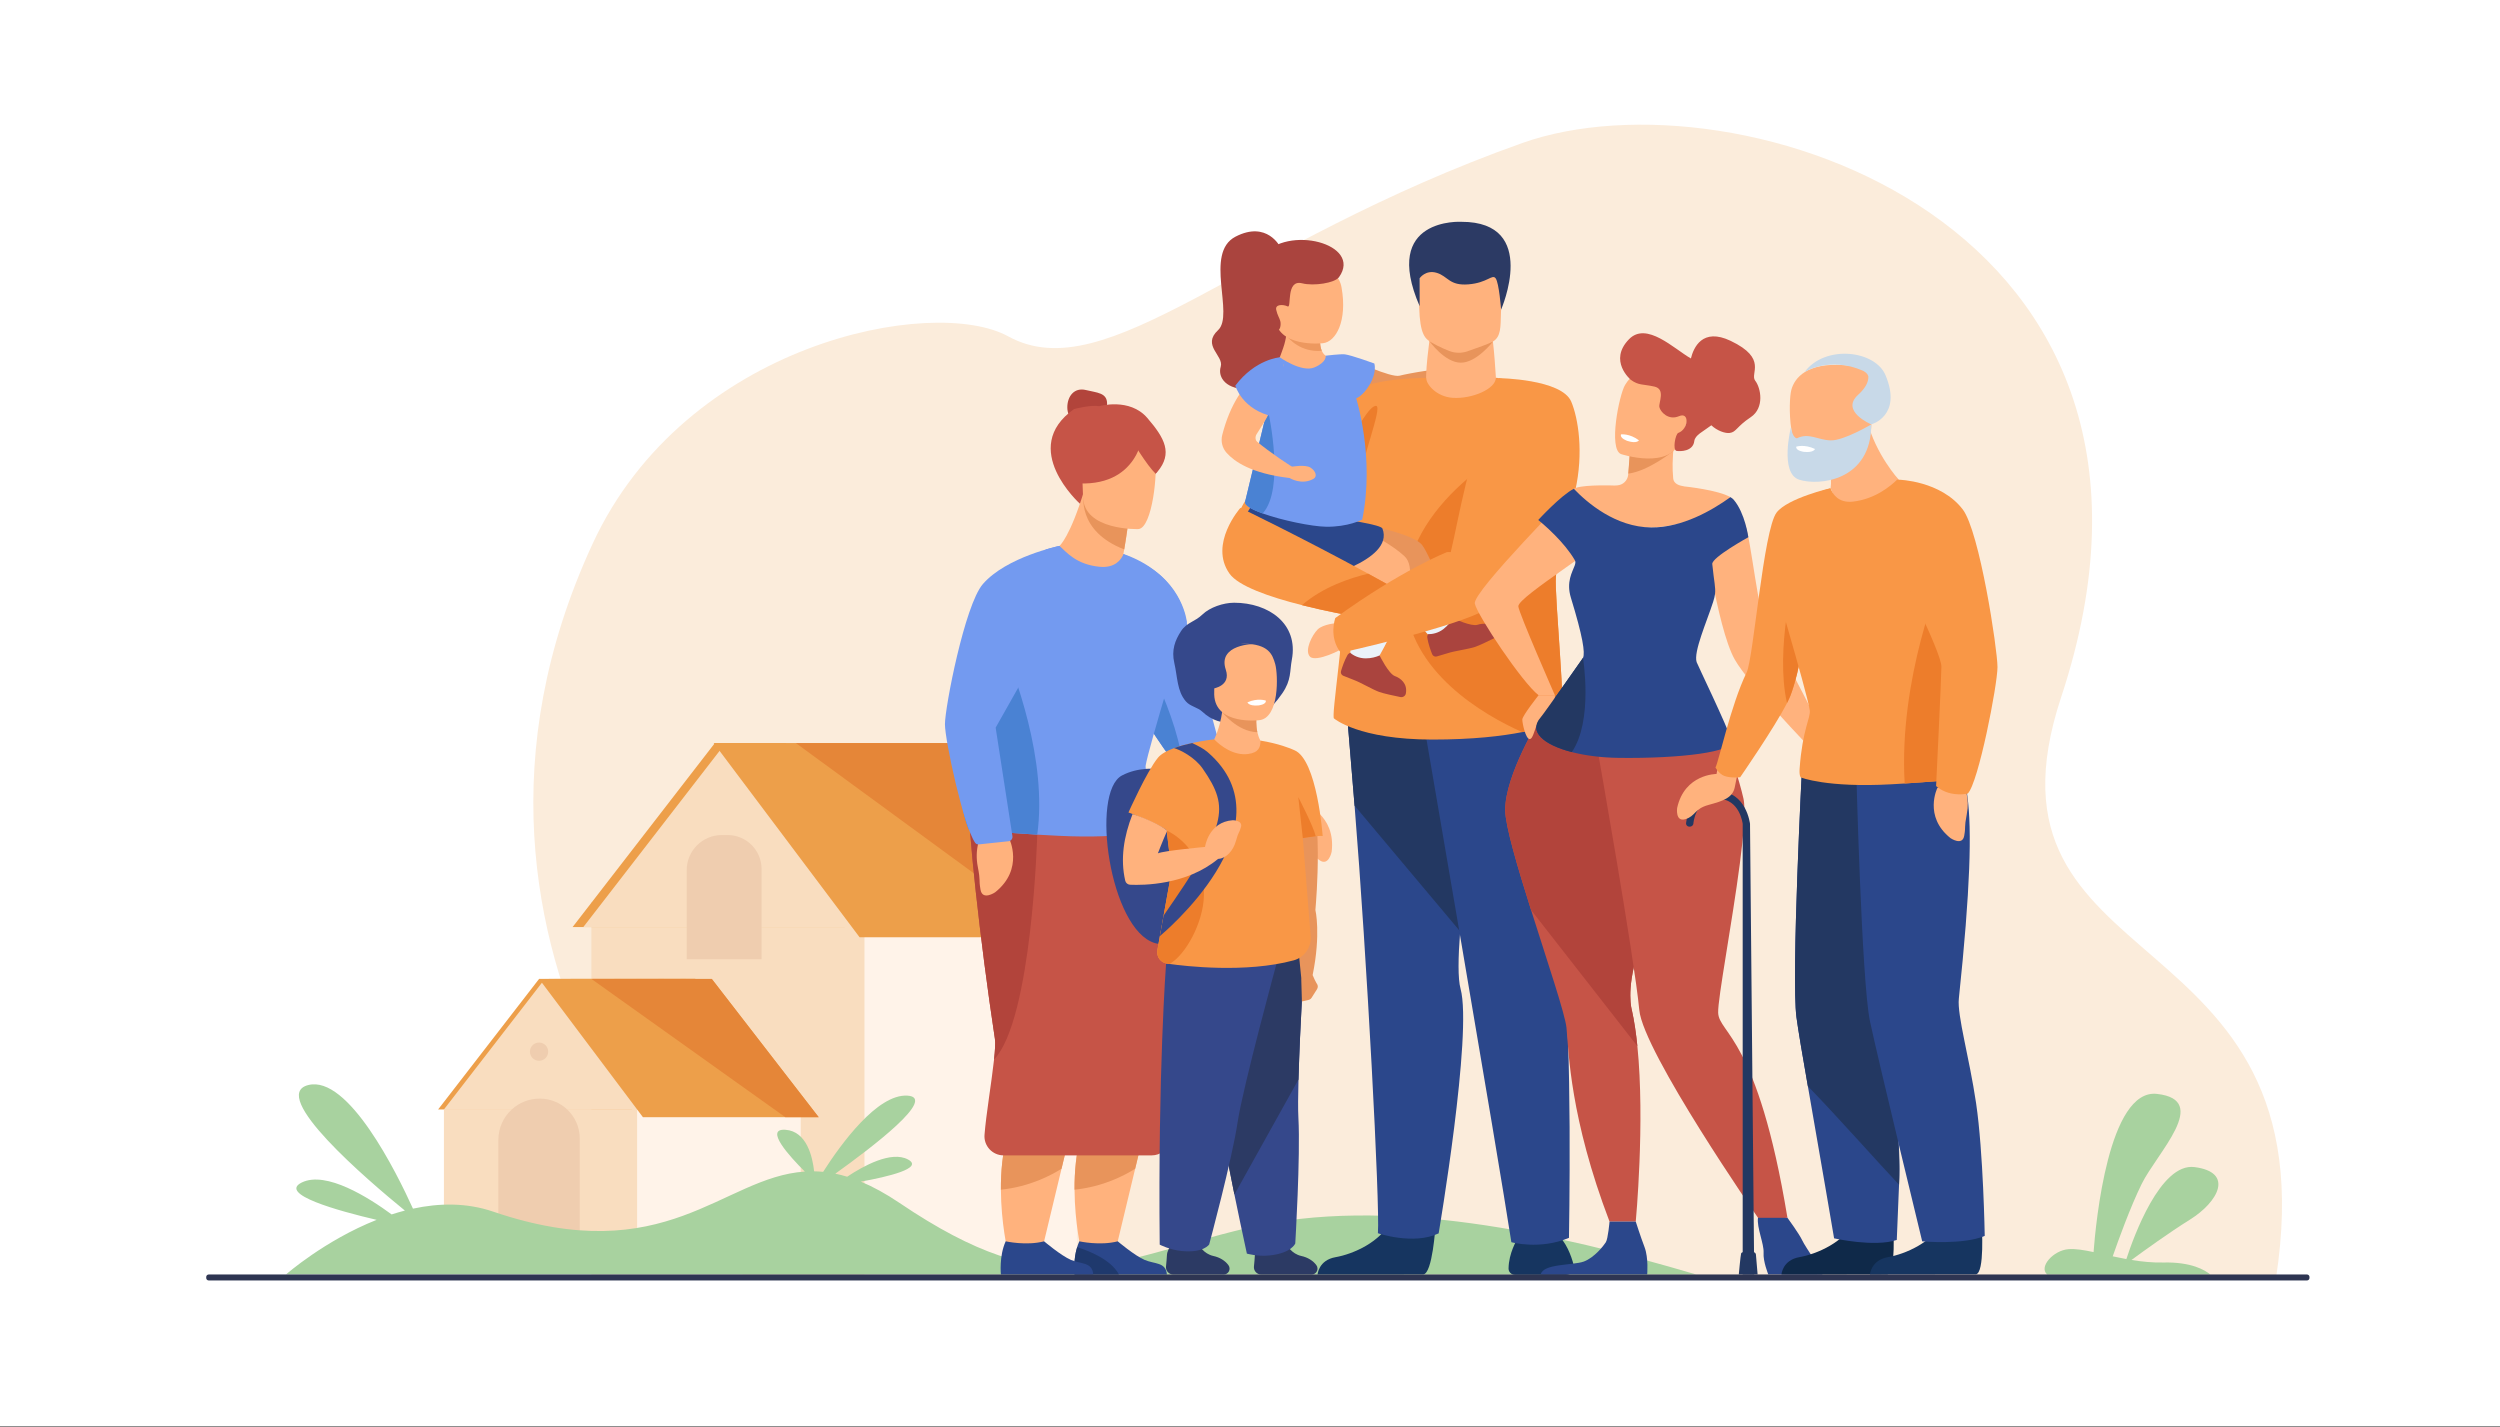 <svg width="650" height="371" viewBox="0 0 650 371" fill="none" xmlns="http://www.w3.org/2000/svg">
<rect x="0" y="0" width="650" height="371" fill="#333333" stroke="none"/>
<g clip-path="url(#clip0_2067_16843)">
<path d="M0 3.05176e-05V370.871H650V3.05176e-05H0Z" fill="white"/>
<path d="M193.149 331.421C193.149 331.421 103.661 250.628 154.057 141.424C178.235 89.031 242.626 76.735 262.146 87.458C287.881 101.595 322.018 63.404 395.799 37.181C451.255 17.472 576.781 57.657 535.902 181.261C511.103 256.239 606.558 236.515 591.754 332.337L193.149 331.421Z" fill="#FBECDB"/>
<path d="M224.806 234.504V331.362H153.768V234.504H224.806Z" fill="#F9DDBF"/>
<path d="M279.989 234.504V331.367H224.806V234.504H279.989Z" fill="#FFF3E9"/>
<path d="M242.862 193.185L219.586 241.033H148.875L185.741 193.36L242.862 193.185Z" fill="#ED9F4A"/>
<path d="M245.652 193.185L222.379 241.033H151.666L188.532 193.36L245.652 193.185Z" fill="#F9DDBF"/>
<path d="M189.167 217.109H187.681C182.636 217.109 178.546 221.194 178.546 226.231V249.408H198.005V225.934C198.005 221.061 194.048 217.109 189.167 217.109Z" fill="#EFCDAF"/>
<path d="M287.676 243.688H223.491L185.553 193.185L206.91 193.189L248.632 193.196L287.676 243.688Z" fill="#ED9F4A"/>
<path d="M287.676 243.688H275.915L206.91 193.189L248.632 193.196L287.676 243.688Z" fill="#E58638"/>
<path d="M180.824 254.398L164.253 288.461H113.91L140.156 254.522L180.824 254.398Z" fill="#ED9F4A"/>
<path d="M182.332 254.398L165.761 288.461H115.418L141.664 254.522L182.332 254.398Z" fill="#F9DDBF"/>
<path d="M165.651 288.461V324.944H148.985C148.427 324.861 148.143 324.807 148.143 324.807C148.143 324.807 139.638 324.807 129.575 321.36C124.96 319.778 120.019 317.472 115.419 314.11V288.461H165.651Z" fill="#F9DDBF"/>
<path d="M208.188 288.461V318.118C205.15 319.001 202.213 319.789 199.38 320.485C189.633 322.882 181.125 324.231 173.987 324.944H165.652V288.461H208.188Z" fill="#FFF3E9"/>
<path d="M212.862 290.477H167.166L140.155 254.52L153.767 254.522L185.066 254.529L212.862 290.477Z" fill="#ED9F4A"/>
<path d="M150.738 296.025V324.944H148.985C148.427 324.861 148.143 324.807 148.143 324.807C148.143 324.807 139.638 324.807 129.575 321.36V296.374C129.575 293.241 130.916 290.423 133.058 288.461C134.971 286.703 137.525 285.634 140.331 285.634C143.094 285.634 145.606 286.707 147.466 288.461C149.482 290.355 150.738 293.043 150.738 296.025Z" fill="#EFCDAF"/>
<path d="M137.781 273.432C137.781 272.123 138.845 271.061 140.156 271.061C141.468 271.061 142.531 272.123 142.531 273.432C142.531 274.741 141.468 275.804 140.156 275.804C138.845 275.804 137.781 274.741 137.781 273.432Z" fill="#EFCDAF"/>
<path d="M212.862 290.477H204.19L153.767 254.522L185.066 254.529L212.862 290.477Z" fill="#E58638"/>
<path d="M440.997 331.367C404.538 320.574 360.338 310.652 324.032 319.335C287.724 328.016 273.773 339.731 233.901 312.779C230.283 310.334 226.945 308.521 223.818 307.225C230.858 305.951 240.266 303.726 236.097 301.474C231.749 299.127 224.474 303.139 220.268 305.944C219.215 305.624 218.187 305.362 217.179 305.157C226.785 298.289 243.821 285.298 235.896 284.861C228.079 284.429 218.627 297.467 214.014 304.679C213.223 304.603 212.443 304.557 211.674 304.544C211.265 300.796 209.763 294.159 204.246 293.745C198.607 293.322 205.266 300.641 209.254 304.607C187.787 306.032 173.257 330.367 128.181 315.009C121.257 312.651 114.108 312.792 107.372 314.25C103.133 304.899 90.547 279.471 80.138 282.115C69.741 284.759 95.494 306.778 105.268 314.749C104.104 315.048 102.956 315.386 101.826 315.753C95.908 311.396 84.81 304.354 78.469 307.445C72.272 310.469 87.808 314.793 97.921 317.162C84.434 322.503 74.384 331.34 74.384 331.34L440.997 331.367Z" fill="#A8D29F"/>
<path d="M574.683 331.375H532.275C529.983 329.455 533.828 325.075 537.855 324.778C539.603 324.647 541.807 325.007 544.326 325.542C544.912 317.799 548.246 283.018 560.8 284.412C574.921 285.983 560.8 299.733 556.811 307.877C553.852 313.905 550.73 322.559 549.31 326.646C550.455 326.892 551.641 327.141 552.854 327.361C554.722 321.621 561.687 302.316 570.547 303.44C580.947 304.755 576.765 312.496 569.398 317.092C563.986 320.469 557.341 325.273 554.187 327.592C556.861 328.029 559.655 328.317 562.487 328.253C569.769 328.081 573.317 330.23 574.683 331.375Z" fill="#A8D29F"/>
<path d="M351.509 93.512C351.509 93.512 361.601 98.281 363.893 97.679C366.187 97.079 374.899 95.543 376.122 96.084C376.122 96.084 377.51 98.294 376.463 99.747C375.417 101.2 366.941 105.131 363.878 105.275C360.817 105.417 349.193 103.314 346.729 101.39L351.509 93.512Z" fill="#E8945B"/>
<path d="M375.816 96.128C375.816 96.128 379.707 94.513 380.983 96.315C382.257 98.119 382.978 99.943 382.82 100.868C382.663 101.791 380.035 102.197 378.984 101.479C377.933 100.761 375.331 99.758 375.331 99.758L375.816 96.128Z" fill="#E8945B"/>
<path d="M394.418 322.317C394.418 322.317 392.27 325.788 392.224 329.815C392.213 330.712 392.945 331.441 393.843 331.441H407.236C408.534 331.441 409.489 330.223 409.17 328.969C408.547 326.519 407.212 322.819 404.538 320.574C400.269 316.99 394.418 322.317 394.418 322.317Z" fill="#163560"/>
<path d="M373.226 318.766C373.226 318.766 372.457 331.166 370.054 331.343C369.735 331.367 357.869 331.367 357.869 331.367H342.564C342.564 331.367 342.822 327.634 347.248 326.864C351.677 326.094 359.088 322.987 361.769 317.143C364.592 310.997 373.226 318.766 373.226 318.766Z" fill="#163560"/>
<path d="M379.639 242.168C379.104 249.057 379.034 254.494 379.742 257.072C382.901 268.604 374.048 320.675 374.048 320.675C367.524 323.792 358.256 320.642 358.256 320.642C358.819 313.43 355.385 248.859 352.188 209.466C350.851 192.929 349.846 181.357 349.846 181.357L388.938 176.813C388.938 176.813 381.49 218.244 379.639 242.168Z" fill="#2B478B"/>
<path d="M388.938 176.813C388.938 176.813 381.49 218.244 379.639 242.167L352.188 209.466C350.851 192.928 349.846 181.357 349.846 181.357L388.938 176.813Z" fill="#233862"/>
<path d="M369.762 185.649C369.762 185.649 389.55 300.696 392.954 322.972C392.954 322.972 400.363 325.038 407.931 321.837C407.931 321.837 408.91 268.378 406.321 252.273C403.73 236.168 407.7 186.384 403.527 181.753C399.351 177.122 369.762 185.649 369.762 185.649Z" fill="#2B478B"/>
<path d="M371.8 87.543C371.8 87.543 370.281 97.768 370.948 100.822C371.612 103.877 381.785 105.537 386.041 103.013C390.295 100.491 389.017 99.553 389.017 99.553C389.017 99.553 388.366 87.849 387.769 87.013C387.173 86.177 371.8 87.543 371.8 87.543Z" fill="#FFB27D"/>
<path d="M404.537 149.939C405.883 137.094 405.538 127.427 404.269 120.156C400.552 98.815 388.909 98.104 388.909 98.242C388.909 101.113 382.722 103.763 377.731 103.438C373.526 103.163 370.797 99.969 370.797 98.242C370.797 98.226 370.718 98.228 370.576 98.242C369.488 98.252 364.498 98.342 359.778 99.158C356.359 99.749 353.084 100.718 351.546 102.319C350.751 103.141 347.921 105.454 344.283 108.593C335.024 116.591 320.541 129.977 321.181 137.953C321.181 137.953 339.081 151.08 350.425 142.851C349.809 164.211 345.926 186.835 346.877 186.819C346.877 186.819 353.2 192.286 372.411 192.286C382.916 192.286 390.511 191.388 395.781 190.348C402.962 188.934 405.82 187.263 405.82 187.263C407.421 187.239 404.072 154.372 404.537 149.939Z" fill="#F99746"/>
<path d="M405.82 187.263C405.82 187.263 402.962 188.934 395.781 190.348C385.857 185.958 366.154 174.613 365.385 155.561C364.363 130.219 395.348 115.129 395.348 115.129C395.348 115.129 399.506 117.435 404.269 120.156C405.538 127.427 405.883 137.093 404.538 149.939C404.072 154.371 407.422 187.239 405.82 187.263Z" fill="#ED7D2B"/>
<path d="M371.641 88.695C371.641 88.695 375.586 94.249 379.757 94.299C383.93 94.35 388.188 88.782 388.188 88.782L371.641 88.695Z" fill="#E8945B"/>
<path d="M371.258 88.42C372.35 89.277 374.791 90.464 376.788 91.247C378.302 91.841 379.978 91.876 381.518 91.348C383.819 90.553 387.306 89.314 388.188 88.782C390.277 87.519 390.144 84.958 390.251 81.4C390.38 77.187 390.804 73.88 390.334 71.449C389.772 68.546 387.928 66.892 382.763 66.443C373.283 65.622 369.333 67.992 369.169 71.166C369.126 72.019 369.086 72.83 369.058 73.6C368.68 83.498 369.462 87.008 371.258 88.42Z" fill="#FFB27D"/>
<path d="M369.11 72.335C369.11 72.335 370.664 70.051 373.581 70.945C376.499 71.842 376.799 74.331 381.785 73.934C386.772 73.535 387.968 71.179 388.865 72.357C389.763 73.535 390.283 80.496 390.283 80.496C390.283 80.496 400.309 57.67 379.986 57.67C379.986 57.67 359.045 56.407 369.11 79.611V72.335Z" fill="#2C3A64"/>
<path d="M332.186 93.955L332.214 93.97C332.19 93.983 332.186 93.955 332.186 93.955Z" fill="#FFB27D"/>
<path d="M378.958 164.159C378.958 164.159 376.299 166.25 372.41 166.25C372.41 166.25 368.442 161.884 365.099 157.662C362.936 154.927 361.035 152.251 360.642 150.862C359.643 147.33 340.98 146.333 338.693 143.843C336.405 141.354 347.967 135.108 347.967 135.108C347.967 135.108 366.915 138.001 369.764 141.718C370.896 143.198 372.584 147.055 374.206 151.16C376.657 157.373 378.958 164.159 378.958 164.159Z" fill="#E8945B"/>
<path d="M352.438 112.291C352.438 112.291 356.029 105.329 357.803 105.532C359.577 105.735 353.726 119.942 353.193 126.847C352.663 133.751 352.438 112.291 352.438 112.291Z" fill="#ED7D2B"/>
<path d="M363.674 160.217C361.183 166.241 357.956 171.731 357.543 172.424C357.515 172.472 357.5 172.498 357.5 172.498C357.5 172.498 357.48 172.498 357.441 172.498C356.838 172.492 351.635 172.379 351.126 170.293C351.126 170.293 350.958 163.075 351.247 157.341C351.375 154.778 351.594 152.513 351.959 151.318C351.959 151.318 323.746 151.13 324.242 143.161C324.736 135.191 339.488 130.974 347.967 135.108C347.967 135.108 359.21 139.188 365.129 144.577C368.035 147.223 366.248 154.003 363.674 160.217Z" fill="#FFB27D"/>
<path d="M325.081 131.986C325.081 131.986 321.325 137.499 322.206 142.644C323.086 147.786 333.805 150.534 341.306 150.862C341.306 150.862 362.757 145.953 359.431 137.414C358.675 135.479 325.081 131.986 325.081 131.986Z" fill="#2B478B"/>
<path d="M332.872 64.235C332.872 64.235 329.463 57.271 321.235 61.53C313.005 65.788 321.017 81.829 316.697 85.839C312.378 89.849 318.264 92.475 317.388 95.349C316.509 98.224 319.013 101.494 324.773 101.11C330.532 100.726 336.597 101.036 339.199 96.005C341.801 90.975 341.209 79.905 340.204 78.347C339.199 76.792 332.872 64.235 332.872 64.235Z" fill="#AA443E"/>
<path d="M346.208 102.402L332.214 93.97C332.291 93.939 332.575 93.518 333.621 90.495C334.067 89.208 334.303 88.088 334.419 87.203C334.43 87.113 334.443 87.028 334.449 86.943C334.594 85.654 334.489 84.912 334.489 84.912L337.554 86.018L343.224 88.069C343.158 89.504 343.359 90.514 343.665 91.208C344.406 92.89 345.784 92.903 345.824 92.903L346.208 102.402Z" fill="#FFB27D"/>
<path d="M343.666 91.208C338.186 91.673 335.101 88.104 334.419 87.203C334.318 87.072 334.268 86.998 334.268 86.998C334.268 86.998 334.334 86.978 334.449 86.943C334.895 86.812 336.106 86.448 337.554 86.018L343.225 88.069C343.159 89.504 343.36 90.514 343.666 91.208Z" fill="#ED985F"/>
<path d="M343.94 89.243C343.94 89.243 331.766 90.578 331.517 82.357C331.268 74.139 329.468 70.378 337.891 69.645C346.313 68.912 348.304 71.943 348.8 74.724C350.351 83.411 347.369 88.874 343.94 89.243Z" fill="#FFB27D"/>
<path d="M338.547 73.659C334.238 72.571 335.885 80.193 334.797 79.67C333.578 79.087 331.487 79.096 331.817 80.564C332.147 82.032 332.623 82.558 332.872 83.474C333.121 84.391 332.87 86.206 331.87 85.839C330.867 85.475 321.55 74.853 328.129 66.578C334.706 58.305 354.322 63.401 348.145 72.056C347.059 73.579 341.614 74.436 338.547 73.659Z" fill="#AA443E"/>
<path d="M354.179 135.102C354.179 135.102 350.522 137.039 344.762 136.95C341.094 136.893 333.303 135.3 328.293 133.496C325.439 132.471 323.486 131.373 323.722 130.451C324.058 129.124 326.505 118.936 328.765 109.507C330.829 100.888 332.741 92.903 332.741 92.903C332.741 92.903 338.441 96.948 341.765 95.521C345.088 94.092 344.66 92.48 344.66 92.48C344.66 92.48 348.575 92 349.637 92.124C351.332 92.323 357.321 94.504 357.321 94.504C357.321 94.504 358.107 96.712 356.021 100.159C354.29 103.013 352.61 103.567 352.61 103.567C352.61 103.567 357.502 118.969 354.179 135.102Z" fill="#739AF0"/>
<path d="M335.861 121.349C335.861 121.349 339.376 120.694 340.75 121.593C342.127 122.492 342.533 123.899 341.543 124.473C338.441 126.275 335.295 124.283 335.295 124.283L335.861 121.349Z" fill="#FFB27D"/>
<path d="M328.292 133.496C325.439 132.47 323.486 131.373 323.722 130.45C324.058 129.124 326.505 118.936 328.764 109.507C329.431 108.285 329.854 107.557 329.854 107.557C329.854 107.557 334.141 127.126 328.292 133.496Z" fill="#4A82D3"/>
<path d="M332.881 94.003C332.881 94.003 322.053 96.291 317.781 113.1C317.364 114.747 317.794 116.501 318.935 117.762C320.897 119.935 325.227 123.114 335.295 124.283C336.394 124.41 336.54 121.626 336.54 121.626C336.431 121.848 329.702 117.285 326.837 114.832C326.32 114.39 326.341 113.458 326.715 112.889C327.683 111.412 329.306 108.864 329.853 107.555C330.65 105.646 335.909 94.869 332.881 94.003Z" fill="#FFB27D"/>
<path d="M332.741 92.903C332.741 92.903 326.374 93.355 321.183 100.266C321.183 100.266 322.94 106.625 331.188 108.323C331.188 108.323 336.27 96.874 332.741 92.903Z" fill="#739AF0"/>
<path d="M363.674 160.217C361.183 166.24 357.957 171.731 357.544 172.424C357.509 172.448 357.476 172.472 357.441 172.498C356.838 172.492 351.636 172.379 351.127 170.293C351.127 170.293 350.959 163.075 351.247 157.341C352.075 158.134 355.269 160.5 363.674 160.217Z" fill="#EBF2F9"/>
<path d="M378.957 164.159C378.957 164.159 376.299 166.25 372.41 166.25C372.41 166.25 368.442 161.884 365.099 157.662C368.861 156.038 372.836 152.459 374.205 151.16C376.657 157.373 378.957 164.159 378.957 164.159Z" fill="#EBF2F9"/>
<path d="M365.527 180.289C365.411 180.947 364.762 181.37 364.106 181.237C362.547 180.92 359.728 180.318 358.559 179.894C356.901 179.291 353.722 177.415 352.064 176.813C351.494 176.606 350.124 176.054 349.239 175.694C348.769 175.503 348.518 174.99 348.66 174.503C348.955 173.494 349.523 171.774 350.334 170.337C350.482 170.07 350.723 169.869 351.026 169.724C351.885 170.413 353.242 171.171 355.055 171.178C356.541 171.185 357.775 170.821 358.69 170.414C358.804 170.644 361.065 175.198 362.667 175.78C364.106 176.303 365.994 177.677 365.527 180.289Z" fill="#AA443E"/>
<path d="M389.198 164.213C389.513 164.801 389.266 165.535 388.669 165.835C387.249 166.551 384.662 167.822 383.48 168.211C381.807 168.763 378.145 169.257 376.471 169.809C375.894 169.999 374.476 170.413 373.557 170.678C373.069 170.819 372.556 170.571 372.366 170.101C371.97 169.126 371.35 167.425 371.094 165.795C371.046 165.493 371.112 165.188 371.258 164.886C372.361 164.895 373.895 164.651 375.324 163.536C376.495 162.622 377.238 161.573 377.703 160.687C377.935 160.799 382.536 162.975 384.153 162.442C385.61 161.961 387.944 161.873 389.198 164.213Z" fill="#AA443E"/>
<path d="M366.37 155.107C366.37 155.107 365.557 159.805 362.499 161.968C362.499 161.968 350.073 160.261 338.507 157.339C330.003 155.192 321.958 152.388 319.66 149.125C314.226 141.426 322.502 132.052 322.502 132.052C322.502 132.052 338.454 139.738 355.723 149.155C359.261 151.084 362.848 153.085 366.37 155.107Z" fill="#F99746"/>
<path d="M347.677 161.967C347.677 161.967 343.984 162.267 342.588 163.661C341.192 165.055 339.077 169.11 340.585 170.718C342.09 172.325 349.271 168.801 349.47 168.223C349.669 167.644 347.677 161.967 347.677 161.967Z" fill="#FFB27D"/>
<path d="M366.37 155.107C366.37 155.107 365.558 159.805 362.499 161.968C362.499 161.968 350.073 160.261 338.507 157.339C343.943 152.618 351.048 150.268 355.723 149.156C359.261 151.084 362.848 153.085 366.37 155.107Z" fill="#ED7D2B"/>
<path d="M408.526 104.431C406.044 98.54 389.707 98.316 389.707 98.316C381.394 120.092 379.397 134.375 377.201 143.553C376.845 143.518 376.511 143.518 376.207 143.555C376.207 143.555 364.531 148.104 347.177 160.687C347.177 160.687 345.361 165.656 348.621 169.724C348.621 169.724 378.523 163.134 386.876 158.246C386.882 158.247 386.889 158.248 386.889 158.248C386.972 158.195 387.055 158.142 387.138 158.088C387.265 158.01 387.387 157.932 387.501 157.855C414.663 140.233 412.078 112.86 408.526 104.431Z" fill="#F99746"/>
<path d="M339.029 208.92C339.029 208.92 347.412 211.812 346.233 221.454C346.233 221.454 345.459 225.367 343.045 223.633C340.631 221.896 341.762 222.217 338.317 219.844C334.869 217.47 332.619 213.728 333.012 210.756L339.029 208.92Z" fill="#FFB27D"/>
<path d="M339.411 209.539L334.445 215.555C334.216 215.836 333.849 215.964 333.492 215.898C328.837 215.044 312.815 204.734 307.567 200.526C306.999 200.07 306.557 199.686 306.269 199.393C304.314 197.402 297.567 187.58 292.777 178.833C290.02 173.795 287.912 169.114 287.746 166.491C287.147 157.127 292.08 144.031 292.08 144.031C306.673 149.103 308.209 160.737 308.209 160.737L316.3 190.801L339.215 207.901C339.737 208.292 339.826 209.038 339.411 209.539Z" fill="#739AF0"/>
<path d="M307.567 200.526C306.999 200.07 306.557 199.686 306.269 199.393C304.313 197.403 297.567 187.58 292.777 178.833C292.157 173.547 292.583 168.588 294.763 165.121C294.763 165.121 307.169 186.917 307.567 200.526Z" fill="#4A82D3"/>
<path d="M299.16 287.143L296.68 297.473L295.144 303.865L290.033 325.149C290.033 325.149 285.659 326.495 281.113 325.149C281.113 325.149 279.428 318.104 279.38 309.321C279.354 304.727 279.776 299.655 281.121 294.866C281.665 292.918 282.367 291.018 283.252 289.214C290.462 274.508 299.16 287.143 299.16 287.143Z" fill="#FFB27D"/>
<path d="M303.396 331.367H279.378C279.378 331.367 278.997 327.736 280.055 324.265C280.212 323.751 280.4 323.238 280.625 322.741C280.625 322.741 285.989 323.956 290.612 322.741C290.612 322.741 294.96 326.438 297.588 327.571C300.214 328.707 303.118 328.09 303.396 331.367Z" fill="#2B478B"/>
<path d="M296.68 297.473L295.144 303.865C292.533 305.53 286.901 308.543 279.38 309.321C279.354 304.727 279.776 299.655 281.121 294.866C283.33 293.747 285.579 293.163 287.493 293.496C292.26 294.325 295.094 296.066 296.68 297.473Z" fill="#E8945B"/>
<path d="M290.92 331.367H279.378C279.378 331.367 278.997 327.736 280.055 324.265C282.954 325.166 288.851 327.426 290.92 331.367Z" fill="#1F396D"/>
<path d="M280.013 287.143L277.534 297.473L275.998 303.865L270.887 325.149C270.887 325.149 266.513 326.495 261.966 325.149C261.966 325.149 260.282 318.104 260.234 309.321C260.205 304.727 260.629 299.655 261.973 294.866C262.519 292.918 263.22 291.018 264.105 289.214C271.315 274.508 280.013 287.143 280.013 287.143Z" fill="#FFB27D"/>
<path d="M261.479 322.741C261.479 322.741 266.841 323.956 271.466 322.741C271.466 322.741 275.814 326.438 278.44 327.573C281.068 328.705 283.972 328.09 284.249 331.367H260.231C260.231 331.367 259.729 326.58 261.479 322.741Z" fill="#2B478B"/>
<path d="M277.533 297.473L275.998 303.865C273.387 305.53 267.752 308.543 260.234 309.321C260.205 304.727 260.629 299.655 261.973 294.866C264.182 293.747 266.432 293.163 268.346 293.496C273.114 294.325 275.947 296.066 277.533 297.473Z" fill="#E8945B"/>
<path d="M304.172 296.788C303.595 298.92 301.659 300.399 299.446 300.399H260.935C258.034 300.399 255.751 297.936 255.973 295.052C256.378 289.814 257.822 281.26 258.451 275.483C258.713 273.081 258.833 271.161 258.683 270.16C254.794 244.476 251.532 214.224 251.927 208.441C251.984 207.627 252.023 207.207 252.023 207.207C252.023 207.207 254.829 206.971 259.096 206.805C271.497 206.316 296.254 206.401 300.368 214.5C304.559 222.75 307.089 277.525 307.089 277.525C307.7 282.643 305.537 291.744 304.172 296.788Z" fill="#C65447"/>
<path d="M258.451 275.483C258.713 273.081 258.834 271.161 258.683 270.16C254.794 244.476 251.532 214.224 251.927 208.441C251.984 207.627 252.023 207.207 252.023 207.207C252.023 207.207 254.829 206.97 259.096 206.805C265.511 210.578 269.686 217.008 269.686 217.008C269.686 217.008 268.395 265.07 258.451 275.483Z" fill="#B2443B"/>
<path d="M282.367 101.416C279.288 100.648 277.501 103.067 277.501 105.919C277.501 108.768 279.817 111.078 282.67 111.078C285.526 111.078 287.84 107.777 287.84 104.926C287.84 102.077 285.135 102.107 282.367 101.416Z" fill="#B2443B"/>
<path d="M280.778 130.968C280.778 130.968 264.75 116.556 279.259 106.353C279.259 106.353 283.588 105.201 285.79 105.611C285.79 105.611 293.675 103.307 298.29 108.656C302.906 114.006 304.912 117.874 300.955 122.645C297.001 127.418 280.778 130.968 280.778 130.968Z" fill="#C65447"/>
<path d="M262.386 218.013C262.386 218.013 266.342 225.941 258.737 231.997C258.737 231.997 255.44 234.251 254.935 231.323C254.428 228.398 255.012 229.416 254.216 225.313C253.421 221.207 254.439 216.964 256.803 215.116L262.386 218.013Z" fill="#FFB27D"/>
<path d="M293.907 130.834C293.907 130.834 293.708 132.992 293.341 135.909C293.164 137.333 292.946 138.941 292.688 140.564C292.507 141.732 292.303 142.907 292.081 144.033L287.119 160.766L275.467 141.939C275.467 141.939 278.207 139.676 281.917 127.418C281.951 127.287 281.978 127.215 281.978 127.215L293.907 130.834Z" fill="#FFB27D"/>
<path d="M300.696 213.388C300.846 215.268 300.37 215.61 300.37 215.61C300.37 215.61 293.206 218.203 275.187 217.306C273.238 217.209 271.401 217.11 269.686 217.008C258.073 216.324 251.864 215.61 251.864 215.61C251.864 215.61 242.353 193.69 260.221 166.683C262.242 163.63 264.612 160.511 267.385 157.352C270.28 154.057 270.918 149.649 272.015 145.458C272.327 144.256 271.421 143.992 271.873 142.857C271.873 142.857 275.13 141.939 275.467 141.939C277.317 143.566 279.76 146.732 285.819 147.356C289.915 147.783 291.519 145.477 292.103 144.096C293.662 144.659 295.281 145.634 296.608 146.269C307.587 151.531 308.594 161.739 308.594 161.739C308.594 161.739 298.504 194.867 297.879 199.003C297.597 200.842 299.913 203.702 300.696 213.388Z" fill="#739AF0"/>
<path d="M293.341 135.909C293.164 137.334 292.559 141.234 292.303 142.857C279.965 138.056 281.58 128.695 281.916 127.418C281.951 127.287 281.977 127.215 281.977 127.215C281.977 127.215 288.504 131.843 293.341 135.909Z" fill="#E8945B"/>
<path d="M295.987 137.565C295.987 137.565 281.735 138.021 281.589 129.155C281.44 120.291 279.5 114.379 288.594 113.711C297.685 113.046 299.509 116.399 300.28 119.346C301.049 122.294 299.69 137.218 295.987 137.565Z" fill="#FFB27D"/>
<path d="M297.23 112.385C297.23 112.385 296.337 127.185 278.965 125.596C278.965 125.596 279.334 105.098 297.23 112.385Z" fill="#C65447"/>
<path d="M293.907 113.855C293.907 113.855 298.775 119.872 300.982 121.792C300.982 121.792 306.398 114.032 293.907 113.855Z" fill="#C65447"/>
<path d="M293.907 113.855C293.907 113.855 298.279 121.231 300.488 123.149C300.488 123.149 306.398 114.032 293.907 113.855Z" fill="#C65447"/>
<path d="M269.686 217.007C258.073 216.324 251.864 215.609 251.864 215.609C251.864 215.609 242.353 193.69 260.221 166.683C263.839 175.103 272.371 197.604 269.686 217.007Z" fill="#4A82D3"/>
<path d="M275.466 141.939C275.466 141.939 261.682 144.762 255.538 151.863C250.834 157.306 245.685 183.91 245.685 188.306C245.685 192.506 250.522 214.84 253.539 219.121C253.749 219.42 254.098 219.584 254.461 219.547L262.226 218.724C262.873 218.655 263.332 218.06 263.233 217.417L258.87 189.185L274.182 162.068C274.182 162.068 283.212 151.383 275.466 141.939Z" fill="#739AF0"/>
<path d="M334.609 323.722C334.609 323.722 335.778 325.998 338.365 326.56C339.995 326.916 341.391 327.762 342.258 328.949C342.992 329.955 342.282 331.367 341.039 331.367H327.904C326.785 331.367 325.913 330.402 326.025 329.292C326.123 328.319 326.226 327.189 326.269 326.32C326.366 324.427 328.266 322.902 328.266 322.902L334.609 323.722Z" fill="#2C3A64"/>
<path d="M337.586 290.649C338.134 300.621 336.771 323.288 336.771 323.288C336.771 323.288 335.855 325.814 330.072 326.418C326.976 326.741 324.185 325.938 324.185 325.938C323.019 320.572 321.939 315.445 320.947 310.576C313.807 275.603 311.023 254.001 311.023 254.001L339.205 247.46C339.205 247.46 337.97 267.204 337.607 280.668C337.494 284.87 337.465 288.461 337.586 290.649Z" fill="#35488B"/>
<path d="M339.205 247.461C339.205 247.461 337.97 267.204 337.607 280.669L320.947 310.576C313.807 275.603 311.023 254.001 311.023 254.001L339.205 247.461Z" fill="#2C3A64"/>
<path d="M310.87 202.241C310.87 202.241 299.965 197.285 291.715 201.621C283.465 205.956 288.51 241.742 300.306 245.211C300.306 245.211 322.408 252.268 310.87 202.241Z" fill="#35488B"/>
<path d="M339.069 254.832L339.143 254.788L339.106 254.836C339.102 254.841 339.088 254.838 339.069 254.832ZM342.416 255.803C342.383 255.755 342.348 255.709 342.309 255.663C342.049 255.268 341.61 254.282 341.286 253.519C343.48 242.796 342.005 236.596 342.005 236.596C342.265 233.474 344.131 211.666 339.834 201.563C337.76 196.688 334.286 196.68 334.286 196.68C334.286 196.68 335.101 204.468 334.564 208.655C334.07 212.498 337.738 248.512 338.343 254.398C338.335 254.396 338.326 254.396 338.324 254.4L338.499 260.384L340.257 259.97C340.332 259.95 340.406 259.924 340.476 259.891C340.69 259.793 340.878 259.636 341.013 259.422L342.434 257.175C342.707 256.743 342.683 256.204 342.416 255.803Z" fill="#E8945B"/>
<path d="M311.744 323.722C311.744 323.722 312.913 325.998 315.5 326.56C317.13 326.916 318.526 327.762 319.394 328.949C320.128 329.955 319.418 331.367 318.175 331.367H305.039C303.92 331.367 303.049 330.402 303.16 329.292C303.258 328.319 303.361 327.189 303.405 326.32C303.503 324.427 305.402 322.902 305.402 322.902L311.744 323.722Z" fill="#2C3A64"/>
<path d="M320.881 156.71C318.074 156.71 314.545 157.917 312.651 159.754C310.641 161.706 308.548 161.806 307.058 164.109C305.504 166.511 304.543 169.006 305.323 172.385C306.175 176.076 306.003 179.647 308.323 182.356C309.474 183.698 311.344 183.849 312.651 185.082C315.048 187.345 317.772 188.061 320.881 188.061C326.741 188.061 330.39 184.594 333.387 180.275C335.791 176.814 335.315 174.482 335.878 171.521C337.655 162.204 329.87 156.71 320.881 156.71Z" fill="#35488B"/>
<path d="M329.132 194.268L317.93 199.985L315.686 192.225C315.686 192.225 317.113 189.54 317.759 185.141C318.028 183.291 318.164 181.138 317.991 178.753L327.117 183.42C327.117 183.42 326.901 184.262 326.755 185.506C326.6 186.85 326.53 188.662 326.912 190.382C327.242 191.86 327.904 193.271 329.132 194.268Z" fill="#FFB27D"/>
<path d="M303.18 250.497C303.18 250.497 301.052 278.683 301.526 323.604C301.526 323.604 304.095 324.955 307.194 325.262C312.979 325.836 314.388 323.547 314.388 323.547C314.388 323.547 320.305 301.623 321.784 291.744C323.148 282.636 332.104 249.773 332.104 249.773L303.18 250.497Z" fill="#35488B"/>
<path d="M336.536 195.05C335.54 194.584 332.409 193.321 327.709 192.549C327.76 194.157 327.336 195.671 324.511 196.04C320.751 196.529 317.388 193.967 315.686 192.226C315.686 192.226 315.686 192.226 315.686 192.226V192.225C315.686 192.225 313.036 192.509 309.944 193.184C308.397 193.523 306.741 193.96 305.251 194.512C303.446 195.175 301.886 196.002 301.054 197.021C301.052 197.021 301.052 197.021 301.052 197.022V197.023C298.159 200.568 293.4 211.244 293.4 211.244C293.4 211.244 301.321 214.176 303.32 215.887L303.366 216.269L304.607 226.55L300.914 247.028C300.881 247.209 300.864 247.388 300.864 247.565C300.864 248.933 301.801 250.166 303.18 250.495C303.18 250.495 303.497 250.547 304.082 250.628C307.998 251.178 323.89 253.071 336.351 249.692C339.152 248.933 340.998 246.263 340.766 243.37L338.734 217.916C339.82 217.73 341.07 217.533 342.088 217.42C342.934 217.328 343.613 217.297 343.895 217.381C343.895 217.381 342.488 197.503 336.536 195.05Z" fill="#F99746"/>
<path d="M313.022 232.826C312.865 239.971 308.176 248.366 304.082 250.628C303.497 250.547 303.18 250.495 303.18 250.495C301.801 250.165 300.864 248.933 300.864 247.565C300.864 247.388 300.881 247.209 300.914 247.028L304.606 226.55L303.365 216.269C303.427 216.09 303.457 215.995 303.457 215.995C303.457 215.995 313.302 220.204 313.022 232.826Z" fill="#ED7D2B"/>
<path d="M342.088 217.42C341.043 217.536 338.728 217.917 338.728 217.917L337.557 207.255C337.557 207.255 341.474 214.77 342.088 217.42Z" fill="#ED7D2B"/>
<path d="M301.574 243.373L302.533 238.054C318.775 214.588 320.005 210.378 312.701 199.842C310.608 196.825 306.802 194.939 305.251 194.512C306.741 193.961 308.397 193.524 309.944 193.185C311.486 193.908 312.904 194.619 314.003 195.569C336.298 214.841 301.574 243.373 301.574 243.373Z" fill="#35488B"/>
<path d="M320.541 213.257C314.183 213.696 313.302 220.203 313.302 220.203C313.302 220.203 302.629 221.17 301.052 221.87C301.052 221.87 301.917 219.532 303.457 215.995C302.065 214.628 297.493 212.596 294.464 211.662C292.155 217.546 291.266 223.369 292.561 228.985C292.699 229.578 293.221 230.003 293.829 230.032C297.226 230.189 308.452 230.132 316.669 223.339L316.813 223.299C318.782 223.181 320.628 221.231 321.338 218.665C322.046 216.1 322.103 216.884 322.647 215.079C323.191 213.273 320.541 213.257 320.541 213.257Z" fill="#FFB27D"/>
<path d="M326.911 190.382C321.722 190.244 317.759 185.141 317.759 185.141L326.754 185.506C326.599 186.85 326.529 188.662 326.911 190.382Z" fill="#E8945B"/>
<path d="M327.405 187.252C327.405 187.252 315.939 188.648 315.695 180.581C315.45 172.514 320.228 167.289 323.42 167.349C329.78 167.468 330.829 170.035 331.568 172.708C332.304 175.38 332.684 186.684 327.405 187.252Z" fill="#FFB27D"/>
<path d="M324.338 182.603C324.338 182.603 324.589 183.609 327.1 183.423C327.1 183.423 329.209 183.268 329.132 182.16C329.132 182.16 327.076 181.396 324.338 182.603Z" fill="white"/>
<path d="M326.258 167.424C326.258 167.424 316.457 167.418 318.71 174.136C320.13 178.37 315.41 179.028 315.41 179.028L313.138 172.242L314.561 166.955L326.258 167.424Z" fill="#35488B"/>
<path d="M459.41 163.17C456.969 159.121 455.453 141.046 453.69 136.206C452.578 133.145 449.595 129.488 449.91 129.261C446.735 127.392 438.151 126.493 438.151 126.493C438.151 126.5 438.149 126.506 438.149 126.513C437.814 126.443 437.48 126.373 437.159 126.308C436.13 126.1 435.157 125.503 435.042 124.46C435.039 124.41 435.033 124.355 435.026 124.303C434.895 123.022 434.867 121.713 434.882 120.579C434.882 120.563 434.882 120.546 434.882 120.531C434.911 118.676 435.053 117.3 435.053 117.3L435.018 117.295L423.888 115.509C423.737 118.98 423.536 121.563 423.322 123.489C423.16 124.962 421.959 126.109 420.477 126.199C420.257 126.212 420.031 126.225 419.806 126.24C419.806 126.24 412.631 125.961 409.887 126.796C409.671 126.862 409.439 126.96 409.19 127.084C409.356 127.259 382.766 153.87 383.452 156.952C384.138 160.034 395.805 177.534 400.035 180.759H404.27C404.27 180.759 394.886 159.388 394.763 157.655C394.584 155.119 418.362 140.924 418.362 138.337C418.362 137.394 424.991 137.111 429.326 137.144C433.916 137.179 442.562 134.785 442.562 134.785C442.562 134.785 446.3 163.063 451.022 171.451C454.747 178.065 471.199 195.012 471.199 195.012L474.671 191.939C474.671 191.939 465.324 172.977 459.41 163.17Z" fill="#FFB27D"/>
<path d="M425.72 272.003C427.73 291.755 425.296 317.62 425.296 317.62H418.48C408.189 290.59 407.879 273.633 407.293 267.265C406.972 263.796 402.281 249.928 398.071 236.589C394.551 225.452 391.372 214.682 391.35 210.647C391.304 201.4 400.533 186.567 400.533 186.567C400.533 186.567 413.791 191.674 421.973 196.719C424.704 198.404 426.795 200.051 427.51 201.447C429.406 205.162 430.811 231.676 425.764 247.872C422.725 257.624 424.28 262.624 424.28 262.624C424.912 265.471 425.379 268.648 425.72 272.003Z" fill="#C65447"/>
<path d="M425.764 247.873C422.725 257.624 424.28 262.625 424.28 262.625C424.912 265.472 425.379 268.648 425.72 272.003L398.071 236.589C394.551 225.452 391.372 214.683 391.35 210.647C391.304 201.4 400.533 186.567 400.533 186.567C400.533 186.567 413.791 191.674 421.973 196.719C424.704 198.404 426.795 200.051 427.51 201.447C429.406 205.162 430.811 231.677 425.764 247.873Z" fill="#B2443B"/>
<path d="M418.48 317.62C418.48 317.62 418.093 322.06 417.523 322.974C416.95 323.886 414.549 326.968 411.805 327.996C409.061 329.023 401.211 328.491 400.601 331.34H428.27C428.27 331.34 428.651 327.071 427.584 324.261C426.516 321.451 425.297 317.62 425.297 317.62H418.48Z" fill="#2B478B"/>
<path d="M464.736 316.621C464.736 316.621 467.83 320.843 468.592 322.516C469.355 324.191 474.382 331.279 473.775 331.34C473.165 331.399 459.75 331.34 459.75 331.34C459.75 331.34 458.378 327.996 458.531 325.712C458.682 323.43 456.7 319.095 457.082 316.621C457.462 314.145 464.736 316.621 464.736 316.621Z" fill="#2B478B"/>
<path d="M464.736 316.621H457.082C457.082 316.621 427.239 273.543 426.212 262.59C424.93 248.894 415.345 194.828 415.345 194.828L445.957 185.312C445.957 185.312 448.633 192.182 450.875 199.109C451.852 202.13 452.747 205.162 453.302 207.639C454.528 213.108 451.076 233.771 448.723 248.462C447.558 255.696 446.663 261.484 446.722 263.292C446.899 268.772 456.96 269.484 464.736 316.621Z" fill="#C65447"/>
<path d="M423.735 118.508C423.719 118.783 423.702 119.054 423.682 119.313C423.7 119.054 423.719 118.783 423.735 118.508Z" fill="#2B478B"/>
<path d="M423.8 117.368C423.785 117.662 423.769 117.95 423.752 118.231C423.769 117.95 423.783 117.662 423.8 117.368Z" fill="#2B478B"/>
<path d="M423.892 115.509C423.881 115.727 423.872 115.941 423.861 116.15C423.87 115.941 423.881 115.727 423.889 115.509H423.892Z" fill="#2B478B"/>
<path d="M450.23 192.512C451.229 195.507 436.824 197.257 420.837 197.046C416.321 196.986 412.122 196.437 408.663 195.542C401.346 193.652 397.319 190.214 400.531 186.568C401.446 185.532 411.578 171.053 411.578 171.053C412.176 169.757 411.527 165.508 408.434 155.413C407.166 151.285 408.818 148.717 409.408 147.081C409.408 147.081 409.408 147.079 409.41 147.076C409.613 146.507 409.692 146.051 409.474 145.678C408.091 143.289 406.091 140.988 404.282 139.151C401.958 136.786 399.941 135.2 399.941 135.2C399.941 135.2 405.875 128.744 409.192 127.084C412.609 130.662 420.02 137.069 429.327 137.141C437.359 137.202 445.161 132.687 449.911 129.259C450.267 129.469 450.558 129.691 450.757 129.925C453.724 133.402 454.571 139.676 454.571 139.676C454.571 139.676 445.019 144.938 445.19 146.651C445.664 151.372 446.112 152.754 445.904 154.44L445.902 154.456C445.828 155.048 445.67 155.68 445.408 156.509C443.778 161.618 440.252 169.508 441.132 172.166C441.362 172.855 448.801 188.212 450.23 192.512Z" fill="#2B478B"/>
<path d="M409.891 126.794C410.044 126.748 410.212 126.705 410.391 126.665C410.212 126.707 410.042 126.751 409.889 126.796L409.891 126.794Z" fill="#FFB27D"/>
<path d="M435.555 125.511C435.788 125.749 436.086 125.939 436.411 126.076C436.086 125.939 435.791 125.751 435.555 125.511Z" fill="#FFB27D"/>
<path d="M436.411 126.076C436.531 126.126 436.654 126.172 436.78 126.212C436.654 126.175 436.531 126.129 436.411 126.076Z" fill="#FFB27D"/>
<path d="M474.67 191.939C474.67 191.939 480.519 193.451 481.321 194.266C482.121 195.082 484.413 201.417 483.607 201.475C479.416 201.78 477.205 199.534 477.205 199.534C474.67 196.749 470.884 196.305 471.072 194.266C471.26 192.228 474.67 191.939 474.67 191.939Z" fill="#FFB27D"/>
<path d="M400.035 180.759C400.035 180.759 395.799 186.101 395.799 187.072C395.799 188.042 396.657 192.095 397.686 192.152C398.716 192.209 399.058 188.841 399.858 188.213C400.658 187.585 403.518 186.405 403.917 185.312C404.317 184.218 404.269 180.759 404.269 180.759H400.035Z" fill="#FFB27D"/>
<path d="M423.361 123.144C428.62 122.47 435.021 117.296 435.021 117.296C431.285 115.271 428.043 115.077 425.526 115.771C424.925 115.936 424.366 116.152 423.848 116.408L423.361 123.144Z" fill="#E8945B"/>
<path d="M421.455 118.057C421.455 118.057 434.462 122.39 437.041 114.261C439.619 106.132 443.034 101.217 434.838 98.108C426.645 94.995 424.038 97.585 422.517 100.089C420.997 102.594 418.139 116.72 421.455 118.057Z" fill="#FFB27D"/>
<path d="M426.123 114.479C426.123 114.479 425.642 115.422 423.188 114.662C423.188 114.662 421.125 114.023 421.458 112.939C421.458 112.939 423.678 112.651 426.123 114.479Z" fill="white"/>
<path d="M456.352 98.972C454.895 97.105 459.678 93.25 449.964 88.619C442.594 85.104 440.311 90.427 439.636 93.202C435.255 90.706 428.104 83.514 423.542 88.2C418.082 93.809 424.005 98.748 424.005 98.748C426.077 100.253 427.082 99.836 430.11 100.502C433.138 101.165 431.204 104.664 431.44 105.844C431.676 107.022 433.743 109.409 436.544 108.205C439.343 106.998 439.022 111.606 436.359 112.553C435.6 112.823 434.814 117.058 435.913 117.237C436.837 117.387 440.173 117.418 440.514 114.699C440.715 113.085 442.769 112.243 444.947 110.574C446.453 112.005 448.572 112.736 449.741 112.568C451.461 112.324 451.478 110.945 455.166 108.488C458.852 106.032 457.81 100.84 456.352 98.972Z" fill="#C65447"/>
<path d="M408.663 195.543C401.346 193.653 397.319 190.215 400.531 186.568C401.444 185.532 411.578 171.052 411.578 171.052C411.578 171.052 414.294 187.403 408.663 195.543Z" fill="#233862"/>
<path d="M456.099 331.356L455.004 214.204C455.004 214.204 454.058 205.767 446.687 205.767C438.819 205.767 438.369 214.204 438.369 214.204C438.369 214.204 438.482 214.934 439.288 214.934C440.134 214.934 440.274 214.204 440.274 214.204C440.274 214.204 440.621 207.7 446.687 207.7C452.369 207.7 453.099 214.204 453.099 214.204V331.356H456.099Z" fill="#233862"/>
<path d="M452.087 331.356H456.98L456.545 326.247C456.545 326.247 456.587 325.538 455.597 325.498C454.679 325.459 452.865 325.33 452.693 325.884C452.542 326.371 452.087 331.356 452.087 331.356Z" fill="#233862"/>
<path d="M446.625 199.558L446.291 201.234C446.291 201.234 437.995 201.202 436.057 210.078C436.057 210.078 435.531 213.772 438.198 212.983C440.864 212.195 440.449 210.31 444.226 209.278C448.002 208.245 450.462 207.454 451.034 204.709L451.653 201.655L446.625 199.558Z" fill="#FFB27D"/>
<path d="M475.956 126.921C475.956 126.921 473.763 135.542 471.871 143.422C471.108 146.599 470.396 149.651 469.893 151.974C469.38 154.36 469.089 155.975 469.201 156.154C470.846 158.821 467.84 175.084 465.463 180.989C465.253 181.513 464.964 182.126 464.617 182.807C461.292 189.316 452.439 202.091 452.439 202.091C452.439 202.091 449.942 202.352 448.31 201.737C446.946 201.221 446.016 199.557 446.016 199.557C446.807 198.285 450.009 183.256 454.132 174.828C455.895 171.223 458.491 137.776 461.906 133.274C464.755 129.517 475.956 126.921 475.956 126.921Z" fill="#F99746"/>
<path d="M469.202 156.154C470.848 158.821 467.841 175.084 465.463 180.989C465.254 181.513 464.965 182.126 464.618 182.807C461.441 168.772 466.707 148.889 466.707 148.889C468.02 149.409 469.091 155.975 469.202 156.154Z" fill="#ED7D2B"/>
<path d="M492.226 318.452C492.226 318.452 493.072 331.155 490.668 331.332C490.349 331.356 478.483 331.356 478.483 331.356H463.178C463.178 331.356 463.436 327.623 467.862 326.853C472.291 326.083 479.702 322.976 482.383 317.132C485.206 310.986 492.226 318.452 492.226 318.452Z" fill="#0F2949"/>
<path d="M515.246 318.452C515.246 318.452 516.091 331.155 513.69 331.332C513.369 331.356 501.503 331.356 501.503 331.356H486.198C486.198 331.356 486.456 327.623 490.884 326.853C495.311 326.083 502.722 322.976 505.403 317.132C508.226 310.986 515.246 318.452 515.246 318.452Z" fill="#163560"/>
<path d="M492.951 287.833C493.327 293.204 494.096 300.111 493.821 306.337C493.439 315.044 493.163 322.385 493.163 322.385C487.415 324.338 476.866 321.97 476.866 321.97C476.866 321.97 473.126 299.969 470.043 282.405C468.662 274.536 467.515 267.727 467.085 264.514C465.699 254.123 468.562 198.877 468.562 198.877C468.562 198.877 484.116 188.922 490.544 194.055C496.967 199.185 500.924 204.201 490.57 260.417C489.783 264.682 492.108 275.801 492.951 287.833Z" fill="#2B478B"/>
<path d="M492.951 287.833C493.327 293.204 494.022 301.802 493.749 308.028C488.341 302.312 477.683 290.257 470.043 282.405C468.662 274.536 467.515 267.727 467.085 264.514C465.699 254.123 468.562 198.877 468.562 198.877C468.562 198.877 484.116 188.922 490.544 194.055C496.967 199.185 500.924 204.201 490.57 260.417C489.783 264.682 492.108 275.802 492.951 287.833Z" fill="#233862"/>
<path d="M482.619 200C482.619 200 484.015 255.303 486.198 265.557C488.381 275.81 499.772 322.749 499.772 322.749C499.772 322.749 510.451 323.72 516.031 321.333C516.031 321.333 515.675 299.596 513.783 286.823C512.014 274.892 508.841 263.981 509.296 259.671C515.293 202.826 510.965 198.13 504.161 193.506C497.36 188.882 482.619 200 482.619 200Z" fill="#2B478B"/>
<path d="M503.727 204.842C503.727 204.842 500.028 212.255 507.14 217.92C507.14 217.92 510.225 220.027 510.697 217.29C511.169 214.553 510.625 215.506 511.368 211.668C512.113 207.83 511.16 203.861 508.949 202.133L503.727 204.842Z" fill="#FFB27D"/>
<path d="M472.54 114.39C472.54 114.39 476.809 120.871 475.959 126.921L482.278 142.124L493.679 124.72C493.679 124.72 487.657 118.173 485.409 109.25L472.54 114.39Z" fill="#FFB27D"/>
<path d="M470.668 119.92C470.668 119.92 486.217 120.592 486.502 111.27C486.783 101.948 490.987 95.748 479.355 94.928C469.789 94.256 466.608 98.237 465.756 101.326C464.904 104.415 464.902 119.42 470.668 119.92Z" fill="#FFB27D"/>
<path d="M508.739 202.665C505.398 202.975 500.797 203.36 495.217 203.71C494.103 203.78 492.949 203.85 491.758 203.915C474.906 204.857 468.208 202.133 468.208 202.133C468.208 202.133 467.762 201.773 467.904 199.796C468.636 189.621 470.799 186.615 470.539 184.682C469.951 180.335 459.392 144.869 459.392 144.869C459.392 144.869 459.189 133.666 471.666 128.407C472.953 127.863 474.371 127.386 475.94 126.989C476.486 128.439 477.985 130.861 481.817 130.416C487.48 129.755 491.514 126.421 493.244 124.711C493.556 124.711 493.681 124.722 493.681 124.722C494.103 125.913 494.433 127.154 494.725 128.417C495.75 132.822 496.349 137.454 499.054 140.918C501.726 144.336 504.011 147.709 505.962 151.008C507.585 153.752 508.977 156.447 510.168 159.072C521.215 183.45 512.67 202.296 508.739 202.665Z" fill="#F99746"/>
<path d="M508.74 202.665C505.399 202.975 500.798 203.36 495.217 203.711C493.589 176.322 504.765 150.017 504.765 150.017C505.187 150.312 505.585 150.643 505.963 151.008C507.91 152.896 509.266 155.698 510.169 159.072C513.499 171.49 510.713 191.667 508.74 202.665Z" fill="#ED7D2B"/>
<path d="M465.653 111.03C465.653 111.03 462.625 123.022 467.764 124.711C472.901 126.399 486.541 125.047 486.535 110.343C486.535 110.343 479.377 114.605 475.96 114.499C472.54 114.39 470.333 112.42 467.172 113.96C467.172 113.96 466.016 113.883 465.653 111.03Z" fill="#C8D9E8"/>
<path d="M493.679 124.72C493.679 124.72 504.551 124.964 510.295 132.425C514.696 138.143 519.347 168.823 519.347 173.442C519.347 178.062 514.392 203.556 511.619 206.326C511.619 206.326 509.823 206.788 507.426 206.326C504.883 205.835 503.386 204.366 503.386 204.366C503.386 204.366 504.767 175.983 504.767 173.321C504.767 169.466 492.698 145.872 492.698 145.872C492.698 145.872 486.438 134.644 493.679 124.72Z" fill="#F99746"/>
<path d="M485.769 97.827C485.507 96.876 484.334 96.376 484.334 96.376C475.575 92.567 469.175 96.734 469.175 96.734C474.543 89.539 487.5 91.051 490.229 97.541C494.686 108.137 486.534 110.343 486.534 110.343C486.534 110.343 478.395 106.929 483.108 102.648C484.67 101.23 485.426 99.967 485.675 98.872C485.761 98.505 485.787 98.156 485.769 97.827Z" fill="#C8D9E8"/>
<path d="M471.893 116.733C471.893 116.733 471.606 117.751 469.048 117.485C469.048 117.485 466.903 117.263 467.017 116.135C467.017 116.135 469.138 115.417 471.893 116.733Z" fill="white"/>
<path d="M599.822 332.92H54.259C53.907 332.92 53.618 332.632 53.618 332.279V332.008C53.618 331.655 53.907 331.367 54.259 331.367H599.822C600.174 331.367 600.465 331.655 600.465 332.008V332.279C600.465 332.632 600.174 332.92 599.822 332.92Z" fill="#2E3552"/>
</g>
<defs>
<clipPath id="clip0_2067_16843">
<rect width="650" height="370.871" fill="white"/>
</clipPath>
</defs>
</svg>
